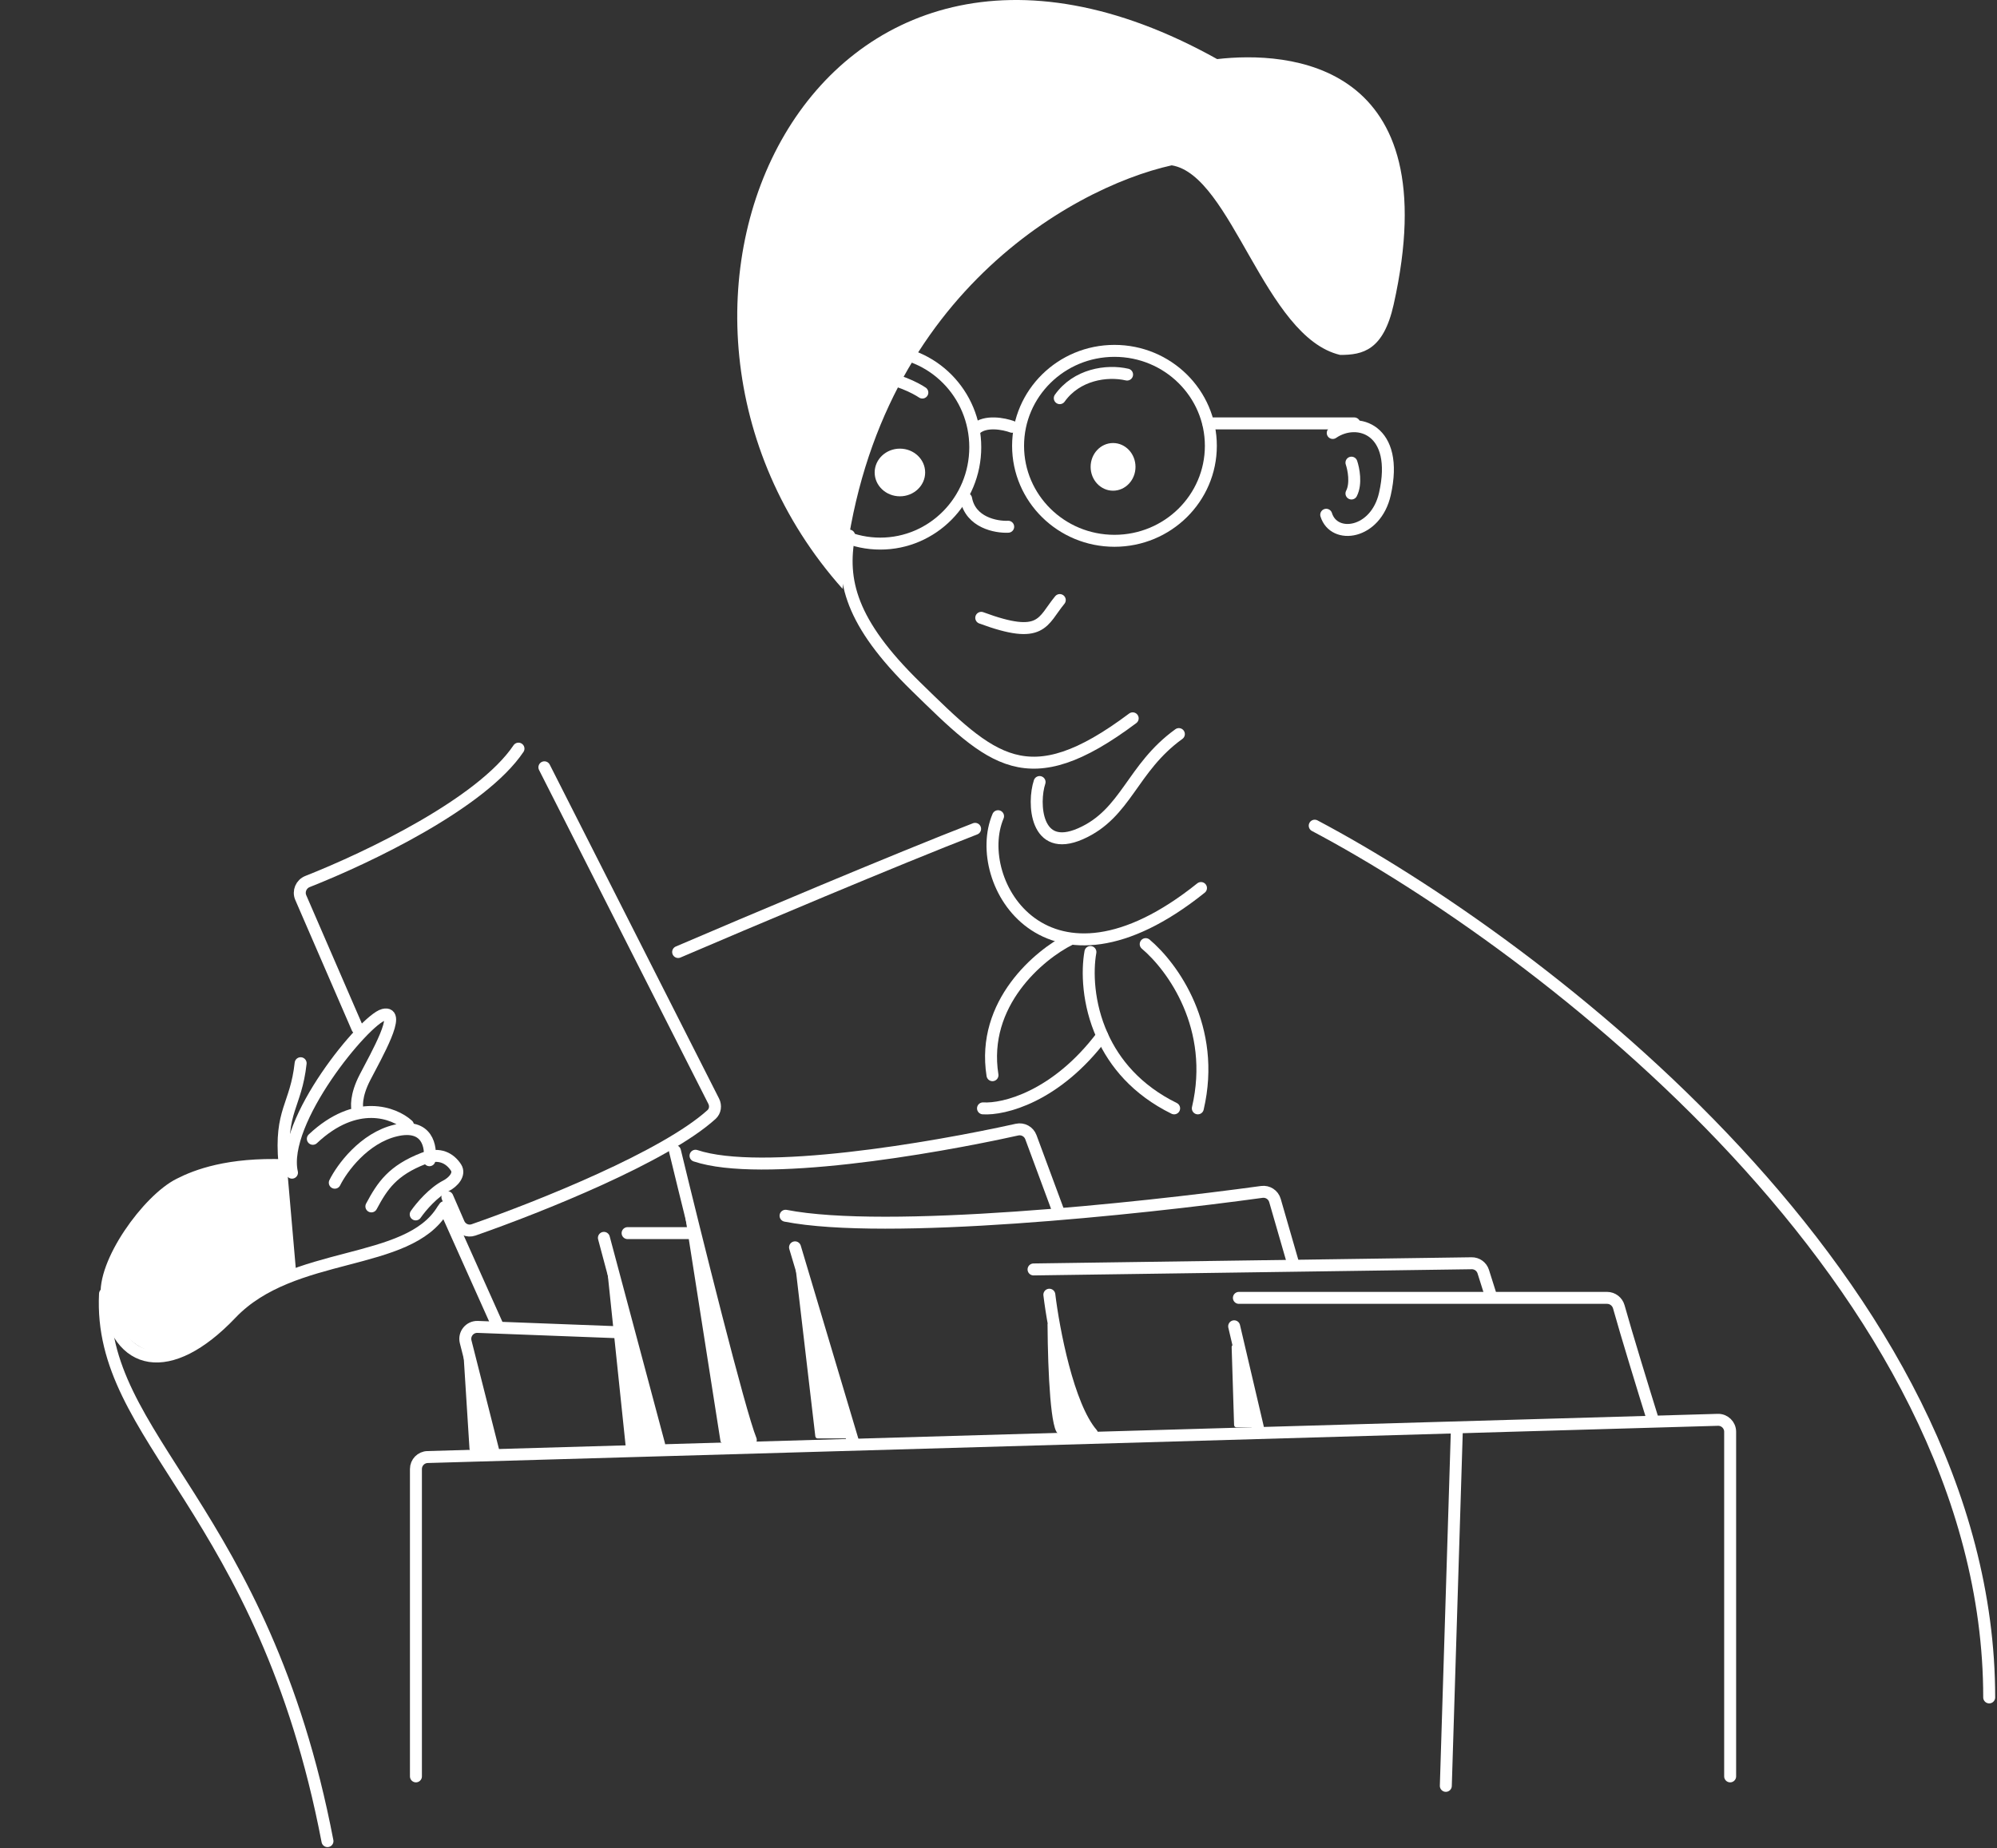 <svg xmlns="http://www.w3.org/2000/svg" width="835" height="773" fill="none" viewBox="0 0 835 773"><rect x="0" y="0" width="835" height="773" fill="#333333" stroke="none"/><path stroke="#fff" stroke-linecap="round" stroke-width="5" d="M549.718 345.319C643.725 395.074 831.738 537.648 831.738 709.898"/><path stroke="#fff" stroke-linecap="round" stroke-width="5" d="M173.912 742.921V614.364C173.912 611.658 176.063 609.444 178.767 609.366L718.278 593.803C721.095 593.722 723.422 595.983 723.422 598.801V742.921"/><path stroke="#fff" stroke-linecap="round" stroke-width="5" d="M609.16 597.618L604.537 746.884"/><path stroke="#fff" stroke-linecap="round" stroke-width="5" d="M691.058 593.655C687.366 581.8 680.002 557.834 676.872 546.561C676.258 544.35 674.258 542.799 671.963 542.799H518.015"/><path stroke="#fff" stroke-linecap="round" stroke-width="5" d="M516.034 554.686L525.941 596.957"/><path fill="#fff" d="M525.608 595.7L516.952 563.113C516.647 561.964 514.949 562.212 514.986 563.401L516.005 595.988C516.021 596.528 516.464 596.957 517.004 596.957H524.642C525.298 596.957 525.777 596.334 525.608 595.7Z"/><path stroke="#fff" stroke-linecap="round" stroke-width="5" d="M623.03 540.817L620.187 531.815C619.522 529.71 617.556 528.29 615.348 528.321L432.154 530.91"/><path stroke="#fff" stroke-linecap="round" stroke-width="5" d="M438.759 541.478C440.521 556.008 446.553 587.975 456.592 599.599"/><path fill="#fff" d="M455.248 597.89C448.384 588.366 443.22 568.979 440.313 553.905C440.078 552.687 437.998 552.838 438.007 554.079C438.141 574.209 439.357 599.6 442.721 599.6H454.408C455.264 599.6 455.748 598.585 455.248 597.89Z"/><path stroke="#fff" stroke-linecap="round" stroke-width="5" d="M540.472 527.608L533.091 502.058C532.4 499.665 530.07 498.145 527.602 498.485C476.052 505.581 370.585 516.673 328.461 508.454"/><path stroke="#fff" stroke-linecap="round" stroke-width="5" d="M332.423 521.664L356.861 603.563"/><path stroke="#fff" stroke-linecap="round" stroke-width="5" d="M442.722 507.133L431.04 475.592C430.167 473.234 427.699 471.888 425.244 472.433C389.239 480.424 318.217 492.49 290.814 483.356"/><path stroke="#fff" stroke-linecap="round" stroke-width="5" d="M282.228 481.376C290.814 516.821 309.175 590.617 313.93 602.241"/><path fill="#fff" d="M314.065 602.182C308.57 586.942 290.526 515.631 282.228 481.376L301.249 602.717C301.325 603.204 301.744 603.562 302.237 603.562H313.101C313.812 603.562 314.306 602.85 314.065 602.182Z"/><path stroke="#fff" stroke-linecap="round" stroke-width="5" d="M262.414 515.719H288.833"/><path stroke="#fff" stroke-linecap="round" stroke-width="5" d="M252.507 517.7L275.624 604.222"/><path fill="#fff" d="M261.66 605.307L253.762 529.706C253.634 528.485 255.393 528.153 255.72 529.336L276.595 604.937C276.771 605.574 276.292 606.203 275.631 606.203H262.655C262.143 606.203 261.713 605.816 261.66 605.307Z"/><path fill="#fff" d="M340.906 600.697L332.453 528.565C332.311 527.35 334.057 526.991 334.405 528.164L355.819 600.296C356.009 600.937 355.529 601.58 354.86 601.58H341.899C341.392 601.58 340.965 601.2 340.906 600.697Z"/><path stroke="#fff" stroke-linecap="round" stroke-width="5" d="M262.414 557.328L199.742 554.941C196.407 554.814 193.886 557.928 194.705 561.164L206.274 606.864"/><path fill="#fff" d="M205.959 605.618L195.714 565.151C195.416 563.973 193.67 564.247 193.747 565.46L196.308 605.927C196.341 606.453 196.778 606.864 197.306 606.864H204.99C205.641 606.864 206.119 606.25 205.959 605.618Z"/><path stroke="#fff" stroke-linecap="round" stroke-width="5" d="M185.836 504.834L207.764 553.788"/><path stroke="#fff" stroke-linecap="round" stroke-width="5" d="M434.68 327.066C431.83 335.686 432.77 357.049 451.778 348.704C471.012 340.26 473.149 321.261 492.918 307.011"/><path stroke="#fff" stroke-linecap="round" stroke-width="5" d="M417.316 341.355C405.746 368.612 437.703 423.127 502.165 371.394"/><path stroke="#fff" stroke-linecap="round" stroke-width="5" d="M185.139 505.812C170.609 530.145 122.395 522.323 96.636 549.403C70.878 576.482 48.983 571.772 44.72 542.713C42.631 528.476 61.86 501.721 75.017 495.209C82.101 491.58 95.478 486.464 119.092 487.319"/><path fill="#fff" d="M119.753 485.338C59.65 485.338 42.667 528.484 44.713 542.711C46.631 556.055 66.524 586.52 100.208 543.59C108.134 535.752 118.566 533.391 123.715 530.91L119.753 485.338Z"/><path stroke="#fff" stroke-linecap="round" stroke-width="5" d="M43.908 541.125C40.869 601.954 110.151 630.403 136.925 770"/><path stroke="#fff" stroke-linecap="round" stroke-width="5" d="M149.423 430.002L125.76 375.394C124.621 372.766 125.917 369.723 128.58 368.671C154.379 358.483 201.447 335.868 216.791 313.099"/><path stroke="#fff" stroke-linecap="round" stroke-width="5" d="M187.07 500.673L191.842 511.647C192.878 514.03 195.547 515.232 198.001 514.375C226.132 504.548 278.037 483.74 297.507 466.126C299.071 464.71 299.374 462.431 298.42 460.549L227.625 320.902"/><path stroke="#fff" stroke-linecap="round" stroke-width="5" d="M283.549 398.156C311.289 386.268 374.958 359.32 407.718 346.639"/><path stroke="#fff" stroke-linecap="round" stroke-width="5" d="M447.346 392.872C434.572 399.258 410.227 419.555 414.983 449.672"/><path stroke="#fff" stroke-linecap="round" stroke-width="5" d="M460.872 433.161C441.573 458.832 419.593 464.112 411.02 463.542"/><path stroke="#fff" stroke-linecap="round" stroke-width="5" d="M479.048 394.854C490.276 404.321 508.769 429.727 500.844 463.543"/><path stroke="#fff" stroke-linecap="round" stroke-width="5" d="M455.932 398.156C454.505 406.15 454.809 419.717 460.872 433.161C465.984 444.523 475.204 455.798 490.937 463.542"/><path stroke="#fff" stroke-linecap="round" stroke-width="5" d="M149.67 464.868C149.021 463.249 148.696 458.135 152.59 450.625C157.459 441.237 168.169 422.463 160.38 424.405C152.59 426.347 117.215 469.076 122.083 490.44"/><path stroke="#fff" stroke-linecap="round" stroke-width="5" d="M173.818 507.894C176.241 504.417 181.277 498.611 186.55 495.901C189.53 494.369 192.494 491.067 190.659 488.263C188.234 484.559 183.903 481.831 177.128 484.466C164.218 489.486 159.915 495.845 155.281 504.547"/><path stroke="#fff" stroke-linecap="round" stroke-width="5" d="M179.562 485.232C180.434 479.772 178.842 469.64 165.497 472.795C152.151 475.95 142.927 488.67 139.983 494.636"/><path stroke="#fff" stroke-linecap="round" stroke-width="5" d="M170.579 470.546C164.881 465.344 148.949 459.209 130.804 476.278"/><path stroke="#fff" stroke-linecap="round" stroke-width="5" d="M125.705 444.662C123.727 462.675 116.946 464.283 118.924 486.477"/><path stroke="#fff" stroke-width="5" d="M328.352 187.044C328.352 209.335 346.166 227.347 368.068 227.347C389.971 227.347 407.785 209.335 407.785 187.044C407.785 164.752 389.971 146.741 368.068 146.741C346.166 146.741 328.352 164.752 328.352 187.044Z"/><path stroke="#fff" stroke-width="5" d="M425.685 186.457C425.685 208.36 443.696 226.174 465.988 226.174C488.279 226.174 506.291 208.36 506.291 186.457C506.291 164.555 488.279 146.741 465.988 146.741C443.696 146.741 425.685 164.555 425.685 186.457Z"/><path stroke="#fff" stroke-linecap="round" stroke-width="5" d="M423.186 178.486C419.798 177.239 412.006 175.68 407.941 179.421"/><ellipse fill="#fff" rx="9.382" ry="9.968" transform="matrix(-1 0 0 1 465.402 195.253)"/><ellipse fill="#fff" rx="10.554" ry="9.968" transform="matrix(-1 0 0 1 376.278 197.599)"/><path stroke="#fff" stroke-linecap="round" stroke-width="5" d="M385.659 164.176C382.909 162.3 375.073 158.266 365.723 157.14"/><path stroke="#fff" stroke-linecap="round" stroke-width="5" d="M471.265 156.655C462.665 154.682 450.157 156.655 443.121 166.521"/><path stroke="#fff" stroke-linecap="round" stroke-width="5" d="M421.554 220.294C416.456 220.538 405.799 218.537 403.964 208.586"/><path stroke="#fff" stroke-linecap="round" stroke-width="5" d="M443.121 250.955C435.74 259.877 435.943 267.907 410.286 258.39"/><path stroke="#fff" stroke-linecap="round" stroke-width="5" d="M355.049 223.983C351.613 242.626 355.513 260.314 383.033 287.176C414.698 318.084 429.426 333.538 473.611 300.422"/><path fill="#fff" d="M352.294 246.264C361.651 126.824 447.277 78.611 489.921 69.143C515.069 73.222 528.684 141.011 560.36 148.441C569.772 148.441 578.425 146.583 582.719 127.39C605.528 25.429 538.414 21.318 508.929 24.717C339.325 -69.96 248.485 129.737 352.294 246.264Z"/><path stroke="#fff" stroke-linecap="round" stroke-width="5" d="M565.08 193.493C565.965 196.073 567.204 202.265 565.08 206.393"/><path stroke="#fff" stroke-linecap="round" stroke-width="5" d="M505.273 177.076H566.253"/><path stroke="#fff" stroke-linecap="round" stroke-width="5" d="M557.253 181.077C567.612 173.93 585.184 179.585 579.063 206.604C575.246 223.452 557.798 225.834 554.527 215.283"/></svg>